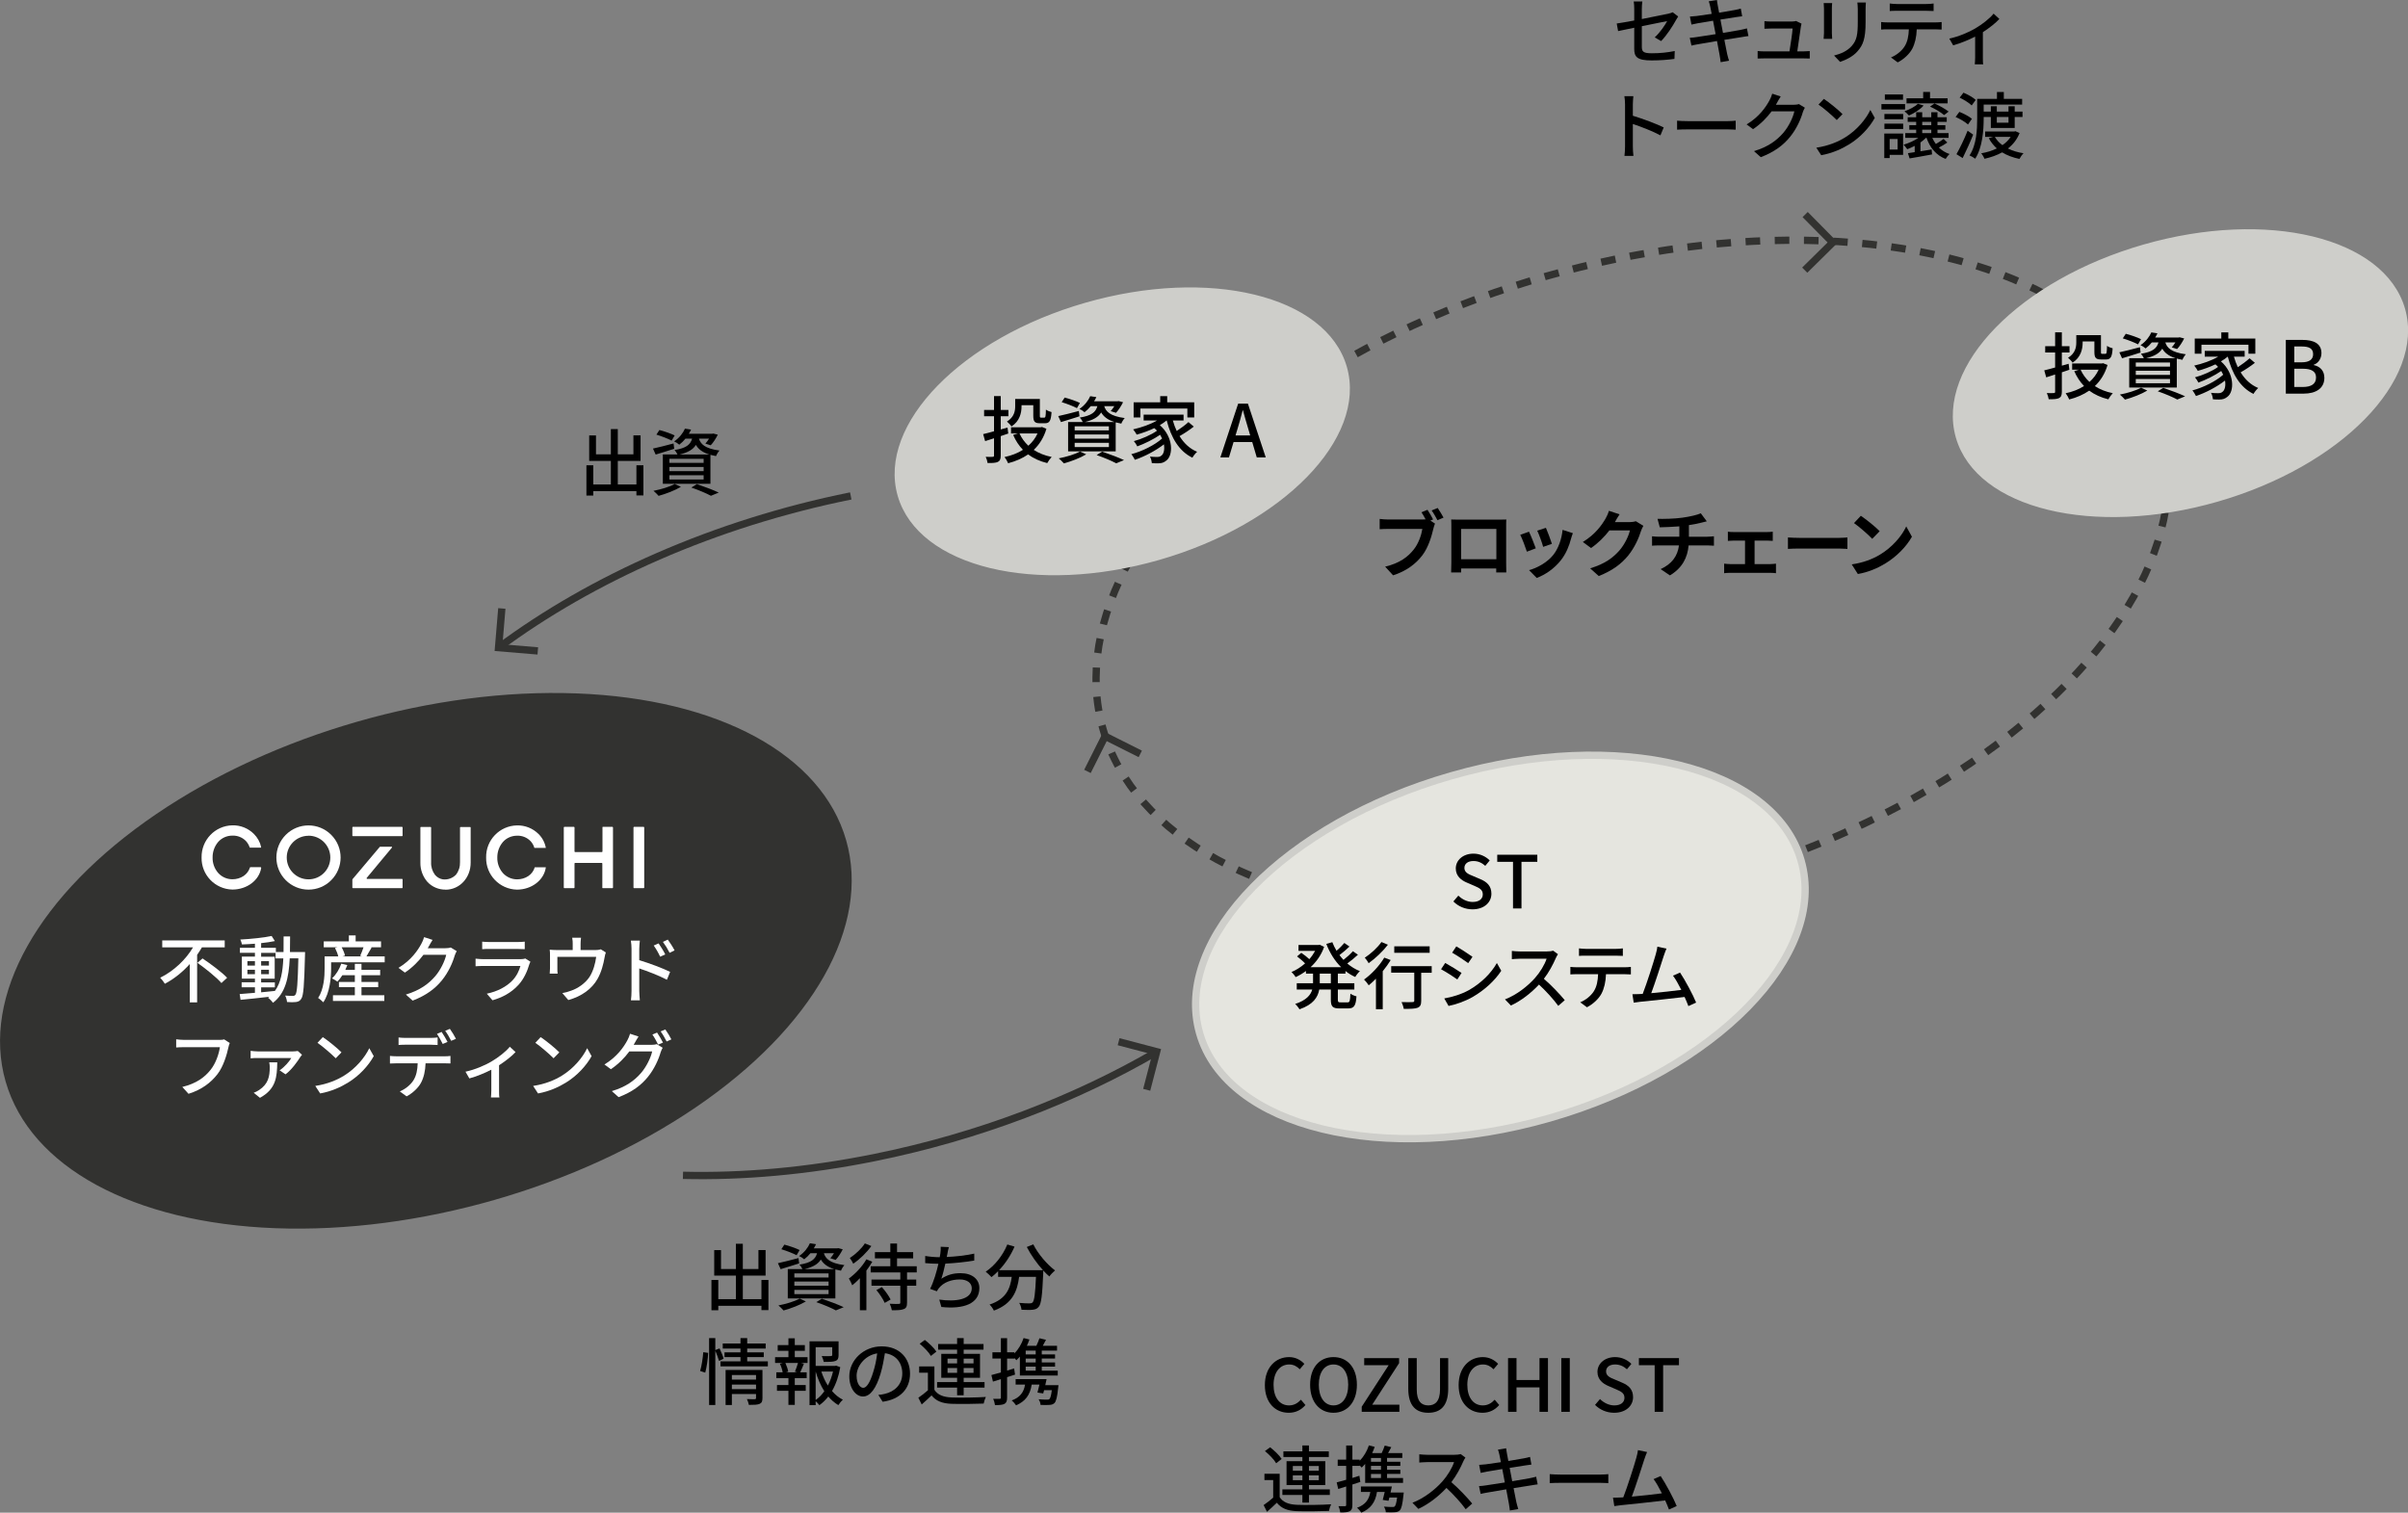 <?xml version="1.0" encoding="UTF-8"?>
<svg id="Layer_2" data-name="Layer 2" xmlns="http://www.w3.org/2000/svg" viewBox="0 0 329.94 207.29">
  <rect x="0" y="0" width="329.94" height="207.29" fill="#808080" stroke="none"/>
  <defs>
    <style>
      .cls-1 {
        fill: #fff;
      }

      .cls-2 {
        fill: #323230;
      }

      .cls-3 {
        fill: #cececa;
        stroke-width: .53px;
      }

      .cls-3, .cls-4 {
        stroke: #cececa;
      }

      .cls-3, .cls-4, .cls-5, .cls-6 {
        stroke-miterlimit: 10;
      }

      .cls-4 {
        fill: #e5e5df;
      }

      .cls-5 {
        stroke-dasharray: 0 0 2 2;
      }

      .cls-5, .cls-6 {
        fill: none;
        stroke: #323230;
      }
    </style>
  </defs>
  <g id="design">
    <ellipse class="cls-5" cx="223.65" cy="79.14" rx="75.43" ry="42.93" transform="translate(-13.16 64.79) rotate(-16.02)"/>
    <path class="cls-6" d="M116.57,67.96c-18.65,3.76-35.54,11.34-48.25,20.79"/>
    <path class="cls-6" d="M93.58,161.06c8.17,.2,17-.57,26.19-2.42,14.31-2.89,27.58-8.02,38.72-14.51"/>
    <g>
      <path d="M195.99,71.34l.63,.41c-.09,.19-.16,.48-.22,.69-.23,.98-.66,2.53-1.5,3.64-.9,1.2-2.23,2.19-4.02,2.76l-1.09-1.19c1.99-.47,3.11-1.33,3.92-2.35,.66-.83,1.04-1.96,1.18-2.82h-4.66c-.46,0-.93,.02-1.19,.04v-1.41c.29,.04,.86,.08,1.19,.08h4.63c.12,0,.29,0,.47-.02-.17-.33-.37-.68-.56-.97l.82-.34c.26,.38,.59,.96,.77,1.32l-.37,.16Zm1-1.73c.25,.36,.61,.97,.8,1.32l-.83,.36c-.22-.41-.53-.98-.8-1.34l.83-.34Z"/>
      <path d="M206.37,77.06c0,.39,.02,1.35,.02,1.39h-1.38v-.55s-4.81,0-4.81,0v.55s-1.37,0-1.37,0c.01-.05,.03-.92,.03-1.4v-4.89c0-.28,0-.69-.02-.97,.41,0,.79,.02,1.06,.02h5.5c.25,0,.63,0,.99-.02-.02,.3-.02,.67-.02,.97v4.9Zm-6.17-4.58v4.15h4.83v-4.15h-4.83Z"/>
      <path d="M210.43,75.14l-1.22,.46c-.17-.54-.67-1.87-.91-2.31l1.2-.43c.25,.51,.73,1.72,.93,2.28Zm5.08-2.08c-.12,.32-.18,.53-.24,.73-.26,1.01-.68,2.05-1.36,2.93-.93,1.2-2.18,2.04-3.35,2.48l-1.05-1.07c1.1-.29,2.49-1.05,3.32-2.09,.68-.85,1.16-2.18,1.27-3.43l1.41,.45Zm-2.87,1.46l-1.2,.42c-.12-.49-.56-1.7-.81-2.22l1.19-.39c.19,.43,.68,1.73,.82,2.19Z"/>
      <path d="M225.17,72.06c-.11,.19-.25,.47-.33,.72-.27,.89-.84,2.22-1.74,3.34-.95,1.16-2.16,2.07-4.04,2.82l-1.18-1.06c2.05-.61,3.16-1.48,4.03-2.47,.68-.78,1.26-1.98,1.42-2.73h-2.81c-.67,.87-1.54,1.75-2.52,2.42l-1.12-.83c1.75-1.07,2.62-2.36,3.12-3.22,.15-.25,.36-.71,.45-1.05l1.46,.48c-.24,.35-.49,.8-.61,1.02l-.03,.05h2.01c.31,0,.64-.05,.87-.12l1.02,.63Z"/>
      <path d="M233.93,73.55c.21,0,.69-.04,.91-.06v1.29c-.27-.02-.61-.04-.88-.04h-2.59c-.15,1.68-.87,3.1-2.56,4.11l-1.27-.86c1.52-.7,2.32-1.77,2.51-3.25h-2.75c-.31,0-.68,.02-.94,.04v-1.29c.27,.03,.61,.06,.92,.06h2.82v-1.42c-.96,.08-2.01,.11-2.68,.13l-.31-1.16c.76,.02,2.31,0,3.41-.16,1-.14,2.02-.37,2.52-.6l.82,1.1c-.34,.08-.6,.15-.77,.19-.49,.13-1.08,.24-1.68,.33v1.59h2.52Z"/>
      <path d="M242.58,77.3c.28,0,.56-.04,.76-.06v1.31c-.21-.04-.58-.05-.76-.05h-5.52c-.24,0-.55,0-.82,.05v-1.31c.26,.03,.57,.06,.82,.06h2.04v-3.22h-1.56c-.21,0-.57,.02-.79,.04v-1.26c.22,.04,.57,.05,.79,.05h4.58c.24,0,.54-.02,.78-.05v1.26c-.25-.02-.56-.04-.78-.04h-1.71v3.22h2.17Z"/>
      <path d="M244.98,73.65c.36,.03,1.09,.06,1.61,.06h5.37c.46,0,.91-.04,1.17-.06v1.57c-.24,0-.75-.05-1.17-.05h-5.37c-.57,0-1.24,.02-1.61,.05v-1.57Z"/>
      <path d="M257.55,76.03c1.7-1.01,3.01-2.54,3.64-3.89l.78,1.41c-.76,1.35-2.09,2.73-3.7,3.7-1.01,.61-2.3,1.17-3.71,1.41l-.84-1.32c1.56-.22,2.86-.73,3.83-1.31Zm0-3.24l-1.02,1.05c-.52-.56-1.77-1.65-2.5-2.16l.94-1c.7,.47,2,1.51,2.58,2.11Z"/>
    </g>
    <g>
      <path d="M105.29,175.4v4.13h-.96v-.59h-5.91v.61h-.94v-4.15h.94v2.63h2.41v-3.23h-2.97v-3.49h.93v2.59h2.04v-3.46h.95v3.46h2.14v-2.6h.98v3.5h-3.12v3.23h2.55v-2.63h.96Z"/>
      <path d="M109.5,173.13c-.87,.29-1.8,.56-2.54,.79l-.37-.82c.73-.15,1.79-.43,2.82-.7l.09,.73Zm.92,5.21c-.81,.49-2.06,.97-3.06,1.24-.16-.18-.49-.53-.7-.69,1.03-.2,2.22-.55,2.91-.94l.85,.39Zm-1.27-6.33c-.47-.25-1.39-.61-2.09-.82l.41-.63c.68,.17,1.61,.5,2.09,.74l-.41,.71Zm1.89-.27c-.24,.3-.52,.58-.85,.83-.17-.16-.48-.36-.7-.45,.74-.5,1.23-1.17,1.48-1.75l.84,.13c-.09,.19-.19,.38-.31,.57h3.21l.14-.03,.62,.16c-.26,.52-.63,1.1-.97,1.45l-.73-.23c.17-.18,.34-.43,.5-.68h-1.38c.22,.72,.78,1.36,2.81,1.63-.17,.18-.39,.53-.47,.76-.28-.05-.54-.11-.77-.17v3.97h-6.52v-4.02h2.01c-.09-.2-.27-.47-.41-.61,1.61-.26,2.18-.74,2.41-1.56h-.91Zm2.49,2.76h-4.69v.56h4.69v-.56Zm0,1.12h-4.69v.57h4.69v-.57Zm0,1.14h-4.69v.58h4.69v-.58Zm.77-2.85c-1-.31-1.52-.78-1.83-1.31-.38,.61-1.04,1.03-2.23,1.31h4.06Zm-1.69,4.06c1.07,.36,2.27,.82,2.99,1.16l-1.07,.44c-.59-.32-1.64-.77-2.68-1.13l.76-.47Z"/>
      <path d="M119.52,172.9c-.23,.4-.51,.82-.81,1.22v5.43h-.89v-4.39c-.34,.37-.71,.7-1.05,.97-.07-.2-.31-.7-.46-.93,.88-.63,1.83-1.63,2.4-2.63l.81,.33Zm-.13-2.15c-.62,.88-1.59,1.82-2.48,2.42-.1-.22-.32-.59-.47-.78,.77-.5,1.64-1.31,2.06-2l.89,.36Zm4.89,3.62v.97h1.26v.85h-1.26v2.32c0,.5-.1,.75-.45,.88-.34,.15-.87,.16-1.63,.16-.04-.26-.17-.64-.29-.89,.54,.03,1.09,.03,1.25,.02,.15,0,.2-.05,.2-.19v-2.3h-3.95v-.85h3.95v-.97h-4.06v-.85h2.69v-1.08h-2.11v-.85h2.11v-1.18h.92v1.18h2.21v.85h-2.21v1.08h2.7v.85h-1.33Zm-3.45,2.01c.46,.51,.97,1.22,1.2,1.7l-.81,.46c-.2-.48-.69-1.22-1.14-1.76l.75-.4Z"/>
      <path d="M133.5,172.74c-1.09,.19-2.68,.36-3.97,.42-.16,.73-.36,1.54-.55,2.07,.84-.54,1.62-.76,2.64-.76,1.59,0,2.57,.83,2.57,2.04,0,2.13-2.12,2.92-5.21,2.59l-.28-1.01c2.24,.33,4.45,0,4.45-1.56,0-.67-.57-1.2-1.64-1.2-1.17,0-2.22,.4-2.85,1.17-.11,.14-.2,.28-.29,.45l-.93-.33c.49-.96,.89-2.33,1.14-3.44-.65,0-1.27-.04-1.81-.09v-.98c.57,.1,1.34,.17,1.95,.17h.04c.04-.21,.07-.39,.09-.54,.04-.36,.06-.6,.04-.89l1.12,.05c-.09,.3-.15,.62-.2,.91l-.09,.44c1.16-.05,2.57-.2,3.77-.46v.95Z"/>
      <path d="M141.58,170.52c.64,1.3,1.9,2.77,2.98,3.57-.24,.2-.6,.57-.78,.83-.27-.23-.56-.51-.84-.82,0,.09,0,.3,0,.39-.13,3.03-.27,4.19-.61,4.58-.23,.29-.46,.36-.82,.41-.34,.04-.95,.03-1.55,0-.01-.28-.14-.67-.31-.94,.61,.06,1.18,.07,1.41,.07,.2,0,.32-.03,.43-.14,.23-.24,.36-1.18,.46-3.5h-2.31c-.25,1.94-.89,3.69-3.46,4.63-.1-.24-.38-.64-.59-.83,2.3-.76,2.83-2.22,3.04-3.8h-1.87v-.77c-.29,.3-.6,.57-.91,.81-.17-.2-.57-.57-.79-.74,1.24-.84,2.34-2.21,2.96-3.73l.99,.29c-.52,1.21-1.27,2.33-2.12,3.23h6.02c-.83-.91-1.65-2.07-2.22-3.18l.9-.36Z"/>
      <path d="M95.93,187.87c.21-.67,.37-1.78,.43-2.57l.67,.09c-.03,.79-.19,1.96-.4,2.71l-.7-.23Zm2.59-1.38c-.1-.35-.31-.94-.51-1.4v7.45h-.85v-9.17h.85v1.64l.58-.23c.21,.45,.47,1.04,.56,1.41l-.63,.3Zm6.69,.06v.69h-6.49v-.69h2.74v-.58h-2.19v-.65h2.19v-.52h-2.43v-.69h2.43v-.74h.92v.74h2.53v.69h-2.53v.52h2.27v.65h-2.27v.58h2.83Zm-.74,5.04c0,.42-.09,.66-.39,.79-.31,.13-.78,.14-1.47,.14-.04-.23-.16-.58-.27-.8,.46,.03,.94,.02,1.07,.02,.14-.01,.18-.05,.18-.17v-.54h-3.31v1.51h-.86v-4.81h5.05v3.86Zm-4.19-3.16v.62h3.31v-.62h-3.31Zm3.31,1.93v-.62h-3.31v.62h3.31Z"/>
      <path d="M108.9,185.98h1.75v.79h-.93l.43,.11c-.17,.42-.35,.86-.51,1.18h.89v.8h-1.63v.94h1.5v.79h-1.5v1.93h-.87v-1.93h-1.57v-.79h1.57v-.94h-1.66v-.8h.87c-.05-.34-.2-.81-.38-1.18l.41-.11h-1.07v-.79h1.83v-.87h-1.47v-.78h1.47v-.94h.87v.94h1.38v.78h-1.38v.87Zm.02,1.99c.14-.34,.32-.84,.42-1.2h-1.73c.18,.39,.35,.88,.39,1.2l-.33,.09h1.59l-.34-.09Zm6.21-.61c-.2,1.19-.58,2.31-1.13,3.26,.43,.5,.93,.91,1.49,1.19-.2,.17-.48,.51-.62,.74-.51-.3-.97-.7-1.38-1.18-.35,.46-.76,.86-1.22,1.19-.12-.17-.32-.39-.51-.54v.53h-.84v-8.74h3.98v1.89c0,.43-.09,.67-.44,.8-.33,.13-.84,.13-1.59,.13-.04-.24-.16-.58-.28-.8,.57,.02,1.1,.02,1.25,0s.19-.04,.19-.15v-1.06h-2.27v2.56h2.65l.15-.04,.57,.21Zm-3.37,4.49c.46-.32,.85-.73,1.19-1.2-.51-.79-.9-1.71-1.19-2.7v3.9Zm.78-3.9c.22,.68,.52,1.33,.89,1.92,.32-.6,.55-1.25,.71-1.92h-1.6Z"/>
      <path d="M120.35,191.15c.35-.03,.64-.08,.88-.14,1.27-.29,2.4-1.21,2.4-2.81,0-1.44-.86-2.57-2.38-2.76-.14,.89-.32,1.85-.59,2.78-.6,2.02-1.42,3.15-2.41,3.15s-1.88-1.11-1.88-2.76c0-2.2,1.95-4.11,4.43-4.11s3.89,1.66,3.89,3.74-1.33,3.51-3.75,3.85l-.59-.94Zm-.7-3.14c.25-.78,.44-1.68,.54-2.55-1.78,.29-2.82,1.84-2.82,3.06,0,1.14,.51,1.66,.91,1.66,.43,0,.91-.64,1.37-2.17Z"/>
      <path d="M128.03,190.45c.43,.69,1.22,1,2.33,1.05,1.13,.05,3.45,.02,4.72-.07-.11,.21-.25,.64-.3,.91-1.15,.05-3.27,.07-4.43,.03-1.24-.05-2.1-.38-2.71-1.15-.42,.41-.86,.81-1.35,1.24l-.46-.92c.4-.27,.89-.65,1.31-1.02v-2.41h-1.2v-.86h2.09v3.2Zm-.48-4.64c-.28-.5-.95-1.19-1.54-1.67l.71-.52c.58,.45,1.28,1.11,1.58,1.6l-.75,.59Zm3.59,4.34h-2.74v-.76h2.74v-.59h-2.17v-3.28h2.17v-.57h-2.6v-.77h2.6v-.81h.9v.81h2.72v.77h-2.72v.57h2.24v3.28h-2.24v.59h2.86v.76h-2.86v1.05h-.9v-1.05Zm-1.31-3.32h1.31v-.65h-1.31v.65Zm1.31,1.3v-.66h-1.31v.66h1.31Zm.9-1.95v.65h1.35v-.65h-1.35Zm1.35,1.29h-1.35v.66h1.35v-.66Z"/>
      <path d="M139.08,188.37c-.36,.12-.73,.24-1.09,.35v2.8c0,.46-.09,.71-.36,.86-.27,.14-.66,.17-1.3,.17-.02-.22-.13-.62-.25-.86,.4,.01,.77,.01,.88,0,.13,0,.18-.03,.18-.17v-2.53l-1.09,.34-.21-.9c.36-.09,.81-.22,1.3-.36v-1.9h-1.16v-.86h1.16v-1.93h.85v1.93h1v.16c.55-.56,1-1.31,1.26-2.11l.8,.2c-.1,.29-.22,.58-.35,.86h1.3c.16-.34,.33-.73,.42-1.03l.9,.21c-.14,.28-.29,.56-.44,.82h1.95v.66h-2.09v.52h1.82v.57h-1.82v.53h1.82v.57h-1.82v.56h2.19v.67h-5.19v-2.6c-.15,.18-.32,.35-.48,.5-.06-.08-.16-.19-.27-.3v.07h-1v1.65c.32-.1,.64-.2,.96-.3l.13,.85Zm5.95,1.45s-.02,.22-.04,.34c-.13,1.28-.27,1.86-.51,2.11-.19,.17-.39,.24-.69,.25-.25,.02-.72,.03-1.22,0,0-.24-.12-.56-.26-.77,.47,.04,.95,.05,1.14,.05,.16,0,.26,0,.34-.08,.13-.13,.23-.47,.33-1.22h-1.06c-.04,.16-.08,.32-.12,.45l-.79-.12c.08-.31,.18-.7,.27-1.09h-1.06c-.22,1.45-.89,2.3-2.14,2.84-.1-.17-.41-.53-.6-.67,1.09-.4,1.65-1.06,1.83-2.17h-1.29v-.75h4.24c-.06,.27-.12,.55-.18,.83h1.81Zm-3.12-4.74h-1.37v.52h1.37v-.52Zm0,1.09h-1.37v.53h1.37v-.53Zm0,1.1h-1.37v.56h1.37v-.56Z"/>
    </g>
    <g>
      <path d="M226.73,5.12c.71-.65,1.41-1.67,1.7-2.23-.23,.05-1.85,.37-3.47,.7v2.83c0,.66,.22,.88,1.37,.88s2.14-.11,3.14-.31l-.04,1.08c-.87,.12-1.95,.21-3.13,.21-2.04,0-2.38-.52-2.38-1.59V3.8c-.95,.2-1.8,.37-2.21,.46l-.19-1.04c.46-.06,1.37-.22,2.4-.41V1.22c0-.32-.02-.72-.07-1.02h1.18c-.04,.3-.07,.71-.07,1.02v1.39c1.59-.31,3.19-.63,3.62-.73,.25-.06,.46-.12,.61-.2l.75,.58c-.08,.12-.2,.31-.28,.46-.45,.83-1.29,2.14-2.06,2.91l-.87-.51Z"/>
      <path d="M239.57,4.94c-.23,.02-.59,.09-.97,.15-.52,.08-1.4,.22-2.33,.37,.18,.9,.32,1.65,.38,1.92,.07,.29,.16,.64,.26,.94l-1.15,.2c-.05-.35-.08-.67-.14-.97-.04-.25-.19-1-.36-1.93-1.09,.18-2.1,.35-2.57,.44-.41,.07-.71,.13-.93,.19l-.23-1.07c.25,0,.67-.06,.95-.1,.49-.07,1.51-.23,2.59-.4l-.35-1.84c-.92,.15-1.75,.29-2.1,.35-.34,.06-.6,.12-.86,.18l-.21-1.1c.28-.02,.56-.04,.87-.07,.37-.04,1.2-.16,2.11-.3-.1-.5-.17-.86-.2-1-.06-.27-.12-.5-.2-.72l1.12-.18c.03,.19,.06,.5,.11,.72,.02,.12,.09,.5,.19,1.02,.91-.15,1.76-.29,2.15-.37,.31-.06,.62-.13,.82-.19l.19,1.05c-.18,.02-.52,.07-.8,.11-.44,.07-1.28,.2-2.18,.34l.35,1.83c.97-.16,1.86-.31,2.34-.4,.38-.08,.71-.15,.94-.22l.21,1.05Z"/>
      <path d="M247.1,7.04c.23,0,.64-.02,.87-.04v1.02c-.19,0-.61-.02-.85-.02h-5.39c-.33,0-.56,0-.9,.02v-1.03c.26,.03,.58,.05,.9,.05h3.46c.14-.85,.4-2.57,.43-3.13h-2.97c-.3,0-.62,.02-.89,.03v-1.04c.25,.03,.63,.05,.88,.05h2.84c.18,0,.5-.03,.6-.08l.76,.37c-.03,.11-.06,.26-.08,.36-.08,.64-.36,2.51-.5,3.44h.84Z"/>
      <path d="M251.04,.42c-.02,.21-.04,.46-.04,.74v3.35c0,.26,.02,.61,.04,.81h-1.17c0-.17,.05-.52,.05-.81V1.16c0-.18-.02-.53-.04-.74h1.16Zm4.62-.08c-.02,.26-.04,.56-.04,.92v1.78c0,2.29-.36,3.14-1.1,3.98-.65,.76-1.66,1.21-2.39,1.46l-.83-.87c.95-.24,1.81-.62,2.42-1.31,.7-.79,.83-1.57,.83-3.32V1.26c0-.36-.03-.66-.06-.92h1.17Z"/>
      <path d="M265.2,3.07c.21,0,.59-.02,.84-.05v1.03c-.23-.02-.58-.03-.84-.03h-2.57c-.04,1.06-.24,1.94-.62,2.67-.36,.67-1.12,1.42-1.99,1.86l-.92-.68c.74-.3,1.45-.87,1.85-1.49,.43-.67,.56-1.46,.6-2.36h-2.89c-.3,0-.63,0-.91,.03v-1.03c.28,.03,.6,.05,.91,.05h6.54Zm-5.29-1.59c-.33,0-.7,0-.98,.03V.48c.3,.04,.65,.07,.98,.07h4.03c.31,0,.68-.02,1-.07V1.51c-.32-.02-.69-.03-1-.03h-4.03Z"/>
      <path d="M273.95,2.6c-.47,.52-1.36,1.23-2.26,1.81v3.45c0,.32,0,.79,.05,.96h-1.16c.02-.17,.05-.64,.05-.96v-2.84c-.86,.44-2.03,.93-3.01,1.19l-.53-.92c1.28-.27,2.68-.88,3.5-1.36,1-.58,2.07-1.42,2.57-2.06l.79,.73Z"/>
      <path d="M227.51,18.55c-1.06-.57-2.68-1.2-3.78-1.56v3.09c0,.31,.03,.92,.08,1.28h-1.23c.05-.35,.08-.89,.08-1.28v-5.78c0-.32-.03-.78-.09-1.12h1.23c-.03,.33-.07,.77-.07,1.12v1.56c1.32,.4,3.23,1.11,4.23,1.6l-.45,1.09Z"/>
      <path d="M229.79,16.54c.32,.03,.94,.06,1.48,.06h5.43c.49,0,.88-.04,1.12-.06v1.23c-.22,0-.67-.04-1.11-.04h-5.44c-.56,0-1.15,.02-1.48,.04v-1.23Z"/>
      <path d="M247.3,14.76c-.1,.16-.21,.41-.28,.61-.27,.96-.86,2.3-1.76,3.4-.92,1.13-2.13,2.05-4,2.77l-.93-.83c1.93-.58,3.12-1.47,4.01-2.5,.74-.85,1.34-2.11,1.52-2.95h-3.12c-.64,.86-1.49,1.74-2.54,2.44l-.88-.65c1.74-1.04,2.67-2.43,3.14-3.31,.12-.2,.29-.61,.37-.9l1.16,.38c-.2,.3-.41,.69-.52,.89-.04,.08-.09,.17-.14,.25h2.4c.28,0,.56-.03,.75-.1l.82,.5Z"/>
      <path d="M252.8,18.84c1.61-.99,2.86-2.49,3.47-3.77l.61,1.09c-.72,1.29-1.95,2.66-3.51,3.62-1.01,.62-2.28,1.21-3.83,1.49l-.67-1.03c1.67-.25,2.97-.81,3.93-1.4Zm-.34-3.2l-.79,.81c-.52-.53-1.76-1.61-2.5-2.12l.73-.78c.71,.47,2,1.51,2.56,2.09Z"/>
      <path d="M261.03,15h-3.24v-.74h3.24v.74Zm-.27,6.22h-1.84v.44h-.74v-3.36h2.58v2.92Zm-2.56-5.6h2.57v.72h-2.57v-.72Zm0,1.33h2.57v.73h-2.57v-.73Zm2.55-3.28h-2.49v-.73h2.49v.73Zm-1.83,5.38v1.44h1.09v-1.44h-1.09Zm7.9,.48c-.34,.25-.77,.49-1.16,.69,.41,.39,.9,.7,1.47,.89-.18,.14-.42,.46-.54,.67-1.28-.49-2.15-1.52-2.62-2.89h-.08c-.22,.22-.47,.44-.75,.63v1.21c.49-.08,1.01-.16,1.53-.25l.06,.68c-1.08,.2-2.21,.41-3.08,.55l-.23-.72c.27-.04,.59-.09,.93-.14v-.86c-.34,.18-.68,.33-1.02,.46-.11-.16-.35-.47-.5-.62,.71-.22,1.46-.54,2.02-.94h-1.79v-.65h1.49v-.47h-.94v-.61h.94v-.46h-1.16v-.63h1.16v-.69h.83v.69h1.24v-.69h.85v.69h1.27v.63h-1.27v.46h1.08v.61h-1.08v.47h1.52v.65h-2.23c.13,.3,.3,.58,.49,.84,.37-.21,.79-.49,1.06-.69l.51,.49Zm-3.25-5.07c-.47,.55-1.29,1.06-2.01,1.37-.13-.15-.43-.45-.61-.58,.7-.25,1.43-.62,1.83-1.03l.79,.24Zm3.29-.29h-5.63v-.7h2.28v-.87h.94v.87h2.41v.7Zm-3.48,2.99h1.24v-.46h-1.24v.46Zm0,1.08h1.24v-.47h-1.24v.47Zm1.68-4.06c.67,.29,1.49,.76,1.94,1.11l-.62,.48c-.43-.37-1.26-.87-1.93-1.16l.61-.43Z"/>
      <path d="M269.65,17.06c-.35-.33-1.09-.77-1.7-1.03l.52-.7c.59,.23,1.35,.63,1.72,.95l-.54,.78Zm.71,1.39c-.42,1.06-.96,2.25-1.44,3.21l-.85-.53c.45-.78,1.07-2.07,1.53-3.22l.76,.54Zm-.2-4c-.34-.34-1.07-.79-1.65-1.07l.52-.68c.58,.24,1.32,.65,1.68,.99l-.55,.76Zm1.64,1.79c0,1.6-.16,3.96-1.16,5.51-.17-.14-.56-.36-.78-.45,.97-1.47,1.05-3.56,1.05-5.07v-2.68h2.71v-.94h.94v.94h2.51v.78h-5.27v.96h.98v-.73h.82v.73h1.6v-.73h.85v.73h1.07v.74h-1.07v1.51h-3.27v-1.51h-.98v.21Zm4.92,1.99c-.35,.89-.9,1.58-1.6,2.12,.62,.31,1.34,.53,2.14,.65-.19,.18-.44,.54-.56,.78-.91-.19-1.7-.49-2.37-.9-.73,.4-1.55,.69-2.42,.88-.08-.22-.29-.57-.45-.75,.76-.13,1.49-.35,2.14-.67-.44-.4-.81-.86-1.1-1.4l.6-.18h-1.1v-.74h3.99l.16-.04,.57,.25Zm-3.39,.53c.25,.43,.6,.81,1.04,1.13,.45-.31,.84-.69,1.13-1.13h-2.17Zm.27-2.73v.78h1.6v-.78h-1.6Z"/>
    </g>
    <g>
      <path d="M88.16,63.76v4.13h-.96v-.59h-5.91v.61h-.94v-4.15h.94v2.63h2.41v-3.23h-2.97v-3.49h.93v2.59h2.04v-3.46h.95v3.46h2.14v-2.6h.98v3.5h-3.12v3.23h2.55v-2.63h.96Z"/>
      <path d="M92.38,61.5c-.87,.29-1.8,.56-2.54,.79l-.37-.82c.73-.15,1.79-.43,2.82-.7l.09,.73Zm.92,5.21c-.81,.49-2.06,.97-3.06,1.24-.16-.18-.49-.53-.7-.69,1.03-.2,2.22-.55,2.91-.94l.85,.39Zm-1.27-6.33c-.47-.25-1.39-.61-2.09-.82l.41-.63c.68,.17,1.61,.5,2.09,.74l-.41,.71Zm1.89-.27c-.24,.3-.52,.58-.85,.83-.17-.16-.48-.36-.7-.45,.74-.5,1.23-1.17,1.48-1.75l.84,.13c-.09,.19-.19,.38-.31,.57h3.21l.14-.03,.62,.16c-.26,.52-.63,1.1-.97,1.45l-.73-.23c.17-.18,.34-.43,.5-.68h-1.38c.22,.72,.78,1.36,2.81,1.63-.17,.18-.39,.53-.47,.76-.28-.05-.54-.11-.77-.17v3.97h-6.52v-4.02h2.01c-.09-.2-.27-.47-.41-.61,1.61-.26,2.18-.74,2.41-1.56h-.91Zm2.49,2.76h-4.69v.56h4.69v-.56Zm0,1.12h-4.69v.57h4.69v-.57Zm0,1.14h-4.69v.58h4.69v-.58Zm.77-2.85c-1-.31-1.52-.78-1.83-1.31-.38,.61-1.04,1.03-2.23,1.31h4.06Zm-1.69,4.06c1.07,.36,2.27,.82,2.99,1.16l-1.07,.44c-.59-.32-1.64-.77-2.68-1.13l.76-.47Z"/>
    </g>
    <g>
      <path d="M173.31,189.81c0-2.4,1.46-3.84,3.32-3.84,.92,0,1.64,.44,2.09,.93l-.63,.74c-.38-.39-.84-.66-1.44-.66-1.27,0-2.15,1.06-2.15,2.79s.82,2.82,2.12,2.82c.67,0,1.19-.3,1.63-.78l.62,.73c-.59,.68-1.34,1.06-2.29,1.06-1.85,0-3.27-1.38-3.27-3.79Z"/>
      <path d="M179.51,189.76c0-2.37,1.31-3.79,3.2-3.79s3.21,1.42,3.21,3.79-1.32,3.84-3.21,3.84-3.2-1.47-3.2-3.84Zm5.22,0c0-1.73-.8-2.78-2.02-2.78s-2.01,1.05-2.01,2.78,.79,2.83,2.01,2.83,2.02-1.1,2.02-2.83Z"/>
      <path d="M186.58,192.77l3.69-5.69h-3.35v-.97h4.78v.69l-3.68,5.69h3.72v.98h-5.16v-.7Z"/>
      <path d="M192.96,190.31v-4.2h1.16v4.28c0,1.66,.66,2.2,1.58,2.2s1.61-.54,1.61-2.2v-4.28h1.12v4.2c0,2.4-1.1,3.29-2.73,3.29s-2.74-.89-2.74-3.29Z"/>
      <path d="M199.86,189.81c0-2.4,1.46-3.84,3.32-3.84,.92,0,1.64,.44,2.09,.93l-.63,.74c-.38-.39-.84-.66-1.44-.66-1.27,0-2.15,1.06-2.15,2.79s.82,2.82,2.12,2.82c.67,0,1.19-.3,1.63-.78l.62,.73c-.59,.68-1.34,1.06-2.29,1.06-1.85,0-3.27-1.38-3.27-3.79Z"/>
      <path d="M206.63,186.11h1.16v3h3.15v-3h1.16v7.36h-1.16v-3.35h-3.15v3.35h-1.16v-7.36Z"/>
      <path d="M213.93,186.11h1.16v7.36h-1.16v-7.36Z"/>
      <path d="M218.55,192.52l.68-.8c.53,.53,1.25,.87,1.96,.87,.89,0,1.39-.42,1.39-1.04,0-.67-.5-.88-1.18-1.18l-1.02-.44c-.71-.3-1.5-.86-1.5-1.93,0-1.16,1.02-2.03,2.42-2.03,.86,0,1.67,.36,2.23,.93l-.61,.74c-.46-.41-.97-.66-1.62-.66-.75,0-1.24,.36-1.24,.95,0,.63,.59,.87,1.19,1.11l1.01,.43c.87,.37,1.5,.91,1.5,1.99,0,1.18-.98,2.14-2.59,2.14-1.01,0-1.95-.4-2.62-1.08Z"/>
      <path d="M226.72,187.08h-2.16v-.97h5.49v.97h-2.17v6.39h-1.16v-6.39Z"/>
      <path d="M175.34,205.16c.43,.69,1.22,1,2.33,1.05,1.13,.05,3.45,.02,4.72-.07-.11,.21-.25,.64-.3,.91-1.15,.05-3.27,.07-4.43,.03-1.24-.05-2.1-.38-2.71-1.15-.42,.41-.86,.81-1.35,1.24l-.46-.92c.4-.27,.89-.65,1.31-1.02v-2.41h-1.2v-.86h2.09v3.2Zm-.48-4.64c-.28-.5-.95-1.19-1.54-1.67l.71-.52c.58,.45,1.28,1.11,1.58,1.6l-.75,.59Zm3.59,4.34h-2.74v-.76h2.74v-.59h-2.17v-3.28h2.17v-.57h-2.6v-.77h2.6v-.81h.9v.81h2.72v.77h-2.72v.57h2.24v3.28h-2.24v.59h2.86v.76h-2.86v1.05h-.9v-1.05Zm-1.31-3.32h1.31v-.65h-1.31v.65Zm1.31,1.3v-.66h-1.31v.66h1.31Zm.9-1.95v.65h1.35v-.65h-1.35Zm1.35,1.29h-1.35v.66h1.35v-.66Z"/>
      <path d="M186.39,203.08c-.36,.12-.73,.24-1.09,.35v2.8c0,.46-.09,.71-.36,.86-.27,.14-.66,.17-1.3,.17-.02-.22-.13-.62-.25-.86,.4,.01,.77,.01,.88,0,.13,0,.18-.03,.18-.17v-2.53l-1.09,.34-.21-.9c.36-.09,.81-.22,1.3-.36v-1.9h-1.16v-.86h1.16v-1.93h.85v1.93h1v.16c.55-.56,1-1.31,1.26-2.11l.8,.2c-.1,.29-.22,.58-.35,.86h1.3c.16-.34,.33-.73,.42-1.03l.9,.21c-.14,.28-.29,.56-.44,.82h1.95v.66h-2.09v.52h1.82v.57h-1.82v.53h1.82v.57h-1.82v.56h2.19v.67h-5.19v-2.6c-.15,.18-.32,.35-.48,.5-.06-.08-.16-.19-.27-.3v.07h-1v1.65c.32-.1,.64-.2,.96-.3l.13,.85Zm5.95,1.45s-.02,.22-.04,.34c-.13,1.28-.27,1.86-.51,2.11-.19,.17-.39,.24-.69,.25-.25,.02-.72,.03-1.22,0,0-.24-.12-.56-.26-.77,.47,.04,.95,.05,1.14,.05,.16,0,.26,0,.34-.08,.13-.13,.23-.47,.33-1.22h-1.06c-.04,.16-.08,.32-.12,.45l-.79-.12c.08-.31,.18-.7,.27-1.09h-1.06c-.22,1.45-.89,2.3-2.14,2.84-.1-.17-.41-.53-.6-.67,1.09-.4,1.65-1.06,1.83-2.17h-1.29v-.75h4.24c-.06,.27-.12,.55-.18,.83h1.81Zm-3.12-4.74h-1.37v.52h1.37v-.52Zm0,1.09h-1.37v.53h1.37v-.53Zm0,1.1h-1.37v.56h1.37v-.56Z"/>
      <path d="M200.79,199.74c-.07,.1-.22,.35-.29,.52-.35,.82-.94,1.95-1.64,2.85,1.03,.88,2.24,2.17,2.86,2.93l-.89,.78c-.65-.9-1.65-2-2.64-2.92-1.07,1.14-2.41,2.21-3.85,2.87l-.81-.84c1.62-.62,3.12-1.82,4.11-2.93,.68-.76,1.35-1.86,1.59-2.64h-3.67c-.39,0-.93,.05-1.09,.06v-1.13c.2,.03,.78,.07,1.09,.07h3.71c.37,0,.7-.04,.87-.1l.65,.48Z"/>
      <path d="M210.69,203.41c-.23,.02-.59,.09-.97,.15-.52,.08-1.4,.22-2.33,.37,.18,.9,.32,1.65,.38,1.92,.07,.29,.16,.64,.26,.94l-1.15,.2c-.05-.35-.08-.67-.14-.97-.04-.25-.19-1-.36-1.93-1.09,.18-2.1,.35-2.57,.44-.41,.07-.71,.13-.93,.19l-.23-1.07c.25,0,.67-.06,.95-.1,.49-.07,1.51-.23,2.59-.4l-.35-1.84c-.92,.15-1.75,.29-2.1,.35-.34,.06-.6,.12-.86,.18l-.21-1.1c.28-.02,.56-.04,.87-.07,.37-.04,1.2-.16,2.11-.3-.1-.5-.17-.86-.2-1-.06-.27-.12-.5-.2-.72l1.12-.18c.03,.19,.06,.5,.11,.72,.02,.12,.09,.5,.19,1.02,.91-.15,1.76-.29,2.15-.37,.31-.06,.62-.13,.82-.19l.19,1.05c-.18,.02-.52,.07-.8,.11-.44,.07-1.28,.2-2.18,.34l.35,1.83c.97-.16,1.86-.31,2.34-.4,.38-.08,.71-.15,.94-.22l.21,1.05Z"/>
      <path d="M212.34,202.01c.32,.03,.94,.06,1.48,.06h5.43c.49,0,.88-.04,1.12-.06v1.23c-.22,0-.67-.04-1.11-.04h-5.44c-.56,0-1.15,.02-1.48,.04v-1.23Z"/>
      <path d="M228.68,206.86c-.13-.35-.31-.79-.52-1.25-1.59,.19-4.79,.54-6.09,.66-.25,.03-.58,.08-.88,.12l-.18-1.16c.31,0,.7,0,1-.02,.12,0,.26,0,.41-.02,.56-1.43,1.51-4.41,1.79-5.43,.14-.48,.18-.75,.22-1.04l1.25,.26c-.11,.27-.24,.57-.38,1.01-.3,.95-1.21,3.78-1.71,5.1,1.36-.12,3.05-.31,4.12-.45-.38-.76-.79-1.49-1.14-1.95l.97-.42c.7,1.05,1.77,3.04,2.2,4.11l-1.06,.48Z"/>
    </g>
    <ellipse class="cls-4" cx="205.58" cy="129.77" rx="42.87" ry="24.4" transform="translate(-27.83 61.77) rotate(-16.02)"/>
    <ellipse class="cls-3" cx="298.76" cy="51.14" rx="31.75" ry="18.07" transform="translate(-2.51 84.43) rotate(-16.02)"/>
    <g>
      <path d="M283.54,50.67c-.34,.12-.69,.24-1.03,.35v2.66c0,.48-.1,.73-.4,.88-.28,.13-.71,.16-1.4,.15-.03-.23-.14-.61-.26-.85,.42,.02,.83,.02,.96,0,.13,0,.18-.04,.18-.19v-2.35c-.43,.14-.85,.28-1.22,.39l-.27-.96c.4-.09,.92-.23,1.49-.39v-2.06h-1.36v-.86h1.36v-1.9h.92v1.9h1.05v.86h-1.05v1.81l.93-.26,.1,.81Zm5.23-.65c-.36,1.21-.96,2.15-1.74,2.89,.69,.45,1.51,.78,2.46,.97-.2,.21-.48,.59-.61,.84-1.02-.25-1.89-.65-2.62-1.19-.8,.55-1.73,.95-2.74,1.21-.1-.25-.32-.64-.49-.85,.92-.19,1.78-.52,2.52-.99-.55-.57-1-1.25-1.34-2.04l.65-.2h-.94v-.85h4.07l.17-.04,.61,.25Zm-3.41-3.07c0,.91-.26,2.03-1.38,2.75-.11-.19-.45-.54-.62-.67,.98-.61,1.13-1.42,1.13-2.1v-1h3.38v2.29c0,.24,.02,.27,.17,.27h.43c.17,0,.21-.14,.23-1.1,.18,.15,.53,.28,.77,.34-.07,1.21-.29,1.53-.9,1.53h-.68c-.72,0-.92-.22-.92-1.03v-1.44h-1.61v.16Zm-.28,3.71c.29,.64,.7,1.2,1.21,1.68,.53-.46,.96-1.02,1.26-1.68h-2.47Z"/>
      <path d="M293.3,48.31c-.87,.29-1.8,.56-2.54,.79l-.37-.82c.73-.15,1.79-.43,2.82-.7l.09,.73Zm.92,5.21c-.81,.49-2.06,.97-3.06,1.24-.16-.18-.49-.53-.7-.69,1.03-.2,2.22-.55,2.91-.94l.85,.39Zm-1.27-6.33c-.47-.25-1.39-.61-2.09-.82l.41-.63c.68,.17,1.61,.5,2.09,.74l-.41,.71Zm1.89-.27c-.24,.3-.52,.58-.85,.83-.17-.16-.48-.36-.7-.45,.74-.5,1.23-1.17,1.48-1.75l.84,.13c-.09,.19-.19,.38-.31,.57h3.21l.14-.03,.62,.16c-.26,.52-.63,1.1-.97,1.45l-.73-.23c.17-.18,.34-.43,.5-.68h-1.38c.22,.72,.78,1.36,2.81,1.63-.17,.18-.39,.53-.47,.76-.28-.05-.54-.11-.77-.17v3.97h-6.52v-4.02h2.01c-.09-.2-.27-.47-.41-.61,1.61-.26,2.18-.74,2.41-1.56h-.91Zm2.49,2.76h-4.69v.56h4.69v-.56Zm0,1.12h-4.69v.57h4.69v-.57Zm0,1.14h-4.69v.58h4.69v-.58Zm.77-2.85c-1-.31-1.52-.78-1.83-1.31-.38,.61-1.04,1.03-2.23,1.31h4.06Zm-1.69,4.06c1.07,.36,2.27,.82,2.99,1.16l-1.07,.44c-.59-.32-1.64-.77-2.68-1.13l.76-.47Z"/>
      <path d="M308.96,49.72c-.58,.46-1.32,.95-1.95,1.3,.59,.97,1.39,1.73,2.41,2.15-.22,.19-.51,.55-.65,.81-1.84-.89-2.92-2.76-3.52-5.1h-.02c-.27,.23-.59,.45-.92,.64,1.89,1.65,1.85,4.16,.88,4.86-.35,.28-.64,.37-1.12,.37-.25,0-.55,0-.86-.03-.02-.25-.1-.62-.26-.89,.36,.04,.69,.05,.93,.05,.26,0,.47-.02,.66-.2,.3-.22,.45-.82,.33-1.53-1.09,.85-2.66,1.68-3.98,2.12-.12-.22-.31-.57-.49-.77,1.47-.38,3.23-1.26,4.22-2.15-.08-.17-.17-.34-.27-.51-.85,.59-2.13,1.23-3.13,1.59-.1-.22-.3-.53-.47-.72,1.03-.27,2.41-.87,3.17-1.43-.11-.12-.23-.24-.37-.35-.77,.37-1.62,.67-2.41,.89-.09-.17-.34-.56-.49-.72,1.14-.26,2.37-.68,3.28-1.22h-1.84v-.8h5.47v.8h-1.47c.14,.5,.32,.99,.53,1.44,.57-.37,1.2-.84,1.61-1.22l.73,.62Zm-7.32-1.25h-.92v-2.08h3.64v-.84h.96v.84h3.7v2.08h-.94v-1.23h-6.44v1.23Z"/>
      <path d="M313.2,46.58h2.28c1.51,0,2.6,.48,2.6,1.81,0,.7-.39,1.37-1.05,1.59v.05c.84,.18,1.45,.75,1.45,1.75,0,1.46-1.19,2.16-2.82,2.16h-2.46v-7.36Zm2.15,3.07c1.12,0,1.59-.42,1.59-1.11,0-.77-.52-1.06-1.56-1.06h-1.02v2.17h.99Zm.18,3.38c1.15,0,1.81-.41,1.81-1.31,0-.83-.64-1.19-1.81-1.19h-1.17v2.5h1.17Z"/>
    </g>
    <ellipse class="cls-3" cx="153.77" cy="59.11" rx="31.75" ry="18.07" transform="translate(-10.34 44.73) rotate(-16.02)"/>
    <g>
      <path d="M138.15,59.41c-.34,.12-.69,.24-1.03,.35v2.66c0,.48-.1,.73-.4,.88-.28,.13-.71,.16-1.4,.15-.03-.23-.14-.61-.26-.85,.42,.02,.83,.02,.96,0,.13,0,.18-.04,.18-.19v-2.35c-.43,.14-.85,.28-1.22,.39l-.27-.96c.4-.09,.92-.23,1.49-.39v-2.06h-1.36v-.86h1.36v-1.9h.92v1.9h1.05v.86h-1.05v1.81l.93-.26,.1,.81Zm5.23-.65c-.36,1.21-.96,2.15-1.74,2.89,.69,.45,1.51,.78,2.46,.97-.2,.21-.48,.59-.61,.84-1.02-.25-1.89-.65-2.62-1.19-.8,.55-1.73,.95-2.74,1.21-.1-.25-.32-.64-.49-.85,.92-.19,1.78-.52,2.52-.99-.55-.57-1-1.25-1.34-2.04l.65-.2h-.94v-.85h4.07l.17-.04,.61,.25Zm-3.41-3.07c0,.91-.26,2.03-1.38,2.75-.11-.19-.45-.54-.62-.67,.98-.61,1.13-1.42,1.13-2.1v-1h3.38v2.29c0,.24,.02,.27,.17,.27h.43c.17,0,.21-.14,.23-1.1,.18,.15,.53,.28,.77,.34-.07,1.21-.29,1.53-.9,1.53h-.68c-.72,0-.92-.22-.92-1.03v-1.44h-1.61v.16Zm-.28,3.71c.29,.64,.7,1.2,1.21,1.68,.53-.46,.96-1.02,1.26-1.68h-2.47Z"/>
      <path d="M147.91,57.05c-.87,.29-1.8,.56-2.54,.79l-.37-.82c.73-.15,1.79-.43,2.82-.7l.09,.73Zm.92,5.21c-.81,.49-2.06,.97-3.06,1.24-.16-.18-.49-.53-.7-.69,1.03-.2,2.22-.55,2.91-.94l.85,.39Zm-1.27-6.33c-.47-.25-1.39-.61-2.09-.82l.41-.63c.68,.17,1.61,.5,2.09,.74l-.41,.71Zm1.89-.27c-.24,.3-.52,.58-.85,.83-.17-.16-.48-.36-.7-.45,.74-.5,1.23-1.17,1.48-1.75l.84,.13c-.09,.19-.19,.38-.31,.57h3.21l.14-.03,.62,.16c-.26,.52-.63,1.1-.97,1.45l-.73-.23c.17-.18,.34-.43,.5-.68h-1.38c.22,.72,.78,1.36,2.81,1.63-.17,.18-.39,.53-.47,.76-.28-.05-.54-.11-.77-.17v3.97h-6.52v-4.02h2.01c-.09-.2-.27-.47-.41-.61,1.61-.26,2.18-.74,2.41-1.56h-.91Zm2.49,2.76h-4.69v.56h4.69v-.56Zm0,1.12h-4.69v.57h4.69v-.57Zm0,1.14h-4.69v.58h4.69v-.58Zm.77-2.85c-1-.31-1.52-.78-1.83-1.31-.38,.61-1.04,1.03-2.23,1.31h4.06Zm-1.69,4.06c1.07,.36,2.27,.82,2.99,1.16l-1.07,.44c-.59-.32-1.64-.77-2.68-1.13l.76-.47Z"/>
      <path d="M163.57,58.46c-.58,.46-1.32,.95-1.95,1.3,.59,.97,1.39,1.73,2.41,2.15-.22,.19-.51,.55-.65,.81-1.84-.89-2.92-2.76-3.52-5.1h-.02c-.27,.23-.59,.45-.92,.64,1.89,1.65,1.85,4.16,.88,4.86-.35,.28-.64,.37-1.12,.37-.25,0-.55,0-.86-.03-.02-.25-.1-.62-.26-.89,.36,.04,.69,.05,.93,.05,.26,0,.47-.02,.66-.2,.3-.22,.45-.82,.33-1.53-1.09,.85-2.66,1.68-3.98,2.12-.12-.22-.31-.57-.49-.77,1.47-.38,3.23-1.26,4.22-2.15-.08-.17-.17-.34-.27-.51-.85,.59-2.13,1.23-3.13,1.59-.1-.22-.3-.53-.47-.72,1.03-.27,2.41-.87,3.17-1.43-.11-.12-.23-.24-.37-.35-.77,.37-1.62,.67-2.41,.89-.09-.17-.34-.56-.49-.72,1.14-.26,2.37-.68,3.28-1.22h-1.84v-.8h5.47v.8h-1.47c.14,.5,.32,.99,.53,1.44,.57-.37,1.2-.84,1.61-1.22l.73,.62Zm-7.32-1.25h-.92v-2.08h3.64v-.84h.96v.84h3.7v2.08h-.94v-1.23h-6.44v1.23Z"/>
      <path d="M171.58,60.58h-2.56l-.63,2.1h-1.18l2.44-7.36h1.34l2.44,7.36h-1.23l-.62-2.1Zm-.28-.91l-.29-.99c-.25-.8-.47-1.62-.7-2.45h-.04c-.21,.84-.44,1.65-.68,2.45l-.3,.99h2.01Z"/>
    </g>
    <g>
      <path d="M199.14,123.53l.68-.8c.53,.53,1.25,.87,1.96,.87,.89,0,1.39-.42,1.39-1.04,0-.67-.5-.88-1.18-1.18l-1.02-.44c-.71-.3-1.5-.86-1.5-1.93,0-1.16,1.02-2.03,2.42-2.03,.86,0,1.67,.36,2.23,.93l-.61,.74c-.46-.41-.97-.66-1.62-.66-.75,0-1.24,.36-1.24,.95,0,.63,.59,.87,1.19,1.11l1.01,.43c.87,.37,1.5,.91,1.5,1.99,0,1.18-.98,2.14-2.59,2.14-1.01,0-1.95-.4-2.62-1.08Z"/>
      <path d="M207.31,118.1h-2.16v-.97h5.49v.97h-2.17v6.39h-1.16v-6.39Z"/>
      <path d="M183.31,133.42v1.32h2.26v.86h-2.26v1.37c0,.34,.05,.39,.37,.39h.97c.29,0,.34-.2,.38-1.19,.21,.15,.58,.31,.83,.36-.08,1.29-.34,1.66-1.12,1.66h-1.22c-.94,0-1.17-.27-1.17-1.22v-1.37h-1.59c-.19,1.06-.82,2.06-2.71,2.71-.11-.21-.4-.57-.59-.73,1.54-.51,2.13-1.23,2.34-1.98h-2.12v-.86h2.23v-1.32h-.97v-.36c-.45,.33-.93,.62-1.42,.84-.11-.21-.38-.54-.56-.7,.65-.27,1.29-.68,1.86-1.18-.28-.3-.74-.68-1.1-.96l.58-.49c.36,.24,.81,.59,1.1,.87,.31-.35,.58-.74,.8-1.14h-2.28v-.81h2.73l.17-.03,.61,.29c-.39,1.12-1.06,2.05-1.86,2.79h4.19c-.87-.86-1.56-1.96-2.03-3.19l.82-.24c.16,.41,.35,.8,.58,1.18,.39-.34,.81-.75,1.07-1.07l.7,.49c-.43,.41-.94,.85-1.37,1.17,.17,.23,.36,.45,.55,.66,.46-.36,.97-.83,1.29-1.19l.69,.48c-.44,.42-.99,.86-1.46,1.2,.52,.44,1.1,.8,1.73,1.05-.21,.18-.5,.55-.64,.8-.48-.22-.93-.49-1.34-.82v.36h-1.04Zm-.96,0h-1.52v1.32h1.52v-1.32Z"/>
      <path d="M190.55,131.56c-.31,.51-.68,1.03-1.09,1.53v5.21h-.93v-4.18c-.33,.33-.67,.64-.99,.9-.12-.2-.45-.61-.64-.79,1.02-.73,2.1-1.87,2.77-3l.88,.33Zm-.38-2.1c-.68,.89-1.72,1.88-2.64,2.53-.11-.21-.36-.57-.53-.75,.83-.54,1.79-1.43,2.28-2.15l.89,.37Zm6,3.84h-1.44v3.85c0,.53-.12,.8-.5,.95-.37,.14-.96,.15-1.89,.15-.04-.27-.17-.66-.3-.93,.64,.02,1.31,.02,1.49,0,.19,0,.25-.05,.25-.19v-3.84h-3.16v-.89h5.55v.89Zm-.28-2.73h-4.85v-.89h4.85v.89Z"/>
      <path d="M200.26,133.33l-.58,.89c-.53-.38-1.59-1.06-2.23-1.4l.57-.86c.63,.34,1.77,1.04,2.24,1.37Zm1.01,2.35c1.67-.95,3.02-2.29,3.83-3.71l.6,1.06c-.89,1.36-2.28,2.64-3.9,3.58-1.01,.59-2.41,1.07-3.32,1.24l-.59-1.03c1.11-.19,2.33-.56,3.38-1.14Zm.49-4.56l-.59,.86c-.51-.37-1.58-1.08-2.2-1.43l.57-.86c.62,.35,1.75,1.09,2.22,1.43Z"/>
      <path d="M213.47,130.76c-.07,.1-.22,.35-.29,.52-.35,.82-.94,1.95-1.64,2.85,1.03,.88,2.24,2.17,2.86,2.93l-.89,.78c-.65-.9-1.65-2-2.64-2.92-1.07,1.14-2.41,2.21-3.85,2.87l-.81-.84c1.62-.62,3.12-1.82,4.11-2.93,.68-.76,1.35-1.86,1.59-2.64h-3.67c-.39,0-.93,.05-1.09,.06v-1.13c.2,.03,.78,.07,1.09,.07h3.71c.37,0,.7-.04,.87-.1l.65,.48Z"/>
      <path d="M222.62,132.55c.21,0,.59-.02,.84-.05v1.03c-.23-.02-.58-.03-.84-.03h-2.57c-.04,1.06-.24,1.94-.62,2.67-.36,.67-1.12,1.42-1.99,1.86l-.92-.68c.74-.3,1.45-.87,1.85-1.49,.43-.67,.56-1.46,.6-2.36h-2.89c-.3,0-.63,0-.91,.03v-1.03c.28,.03,.6,.05,.91,.05h6.54Zm-5.29-1.59c-.33,0-.7,0-.98,.03v-1.03c.3,.04,.65,.07,.98,.07h4.03c.31,0,.68-.02,1-.07v1.03c-.32-.02-.69-.03-1-.03h-4.03Z"/>
      <path d="M231.34,137.87c-.13-.35-.31-.79-.52-1.25-1.59,.19-4.79,.54-6.09,.66-.25,.03-.58,.08-.88,.12l-.18-1.16c.31,0,.7,0,1-.02,.12,0,.26,0,.41-.02,.56-1.43,1.51-4.41,1.79-5.43,.14-.48,.18-.75,.22-1.04l1.25,.26c-.11,.27-.24,.57-.38,1.01-.3,.95-1.21,3.78-1.71,5.1,1.36-.12,3.05-.31,4.12-.45-.38-.76-.79-1.49-1.14-1.95l.97-.42c.7,1.05,1.77,3.04,2.2,4.11l-1.06,.48Z"/>
    </g>
    <ellipse class="cls-2" cx="58.35" cy="131.67" rx="59.91" ry="34.09" transform="translate(-34.07 21.21) rotate(-16.02)"/>
    <g id="_レイヤー_2" data-name="レイヤー 2">
      <g id="_レイヤー_3" data-name="レイヤー 3">
        <path class="cls-1" d="M86.8,121.64v-8.26s.03-.07,.07-.07h1.33s.07,.03,.07,.07h0v8.26s-.03,.07-.07,.07h-1.33s-.07-.03-.07-.07"/>
        <path class="cls-1" d="M82.53,121.64v-3.32s-.03-.07-.07-.07h-3.67s-.07,.03-.07,.07v3.32s-.03,.07-.07,.07h-1.33s-.07-.03-.07-.07v-8.26s.03-.07,.07-.07h1.33s.07,.03,.07,.07v3.31s.03,.07,.07,.07h3.69s.07-.03,.07-.07v-3.31s0-.06,.03-.07h1.34s.07,.03,.07,.07v8.26s-.03,.07-.07,.07h-1.34s-.06-.03-.06-.06c0,0,0,0,0,0"/>
        <path class="cls-1" d="M35.79,118.93c-.27,1.7-1.95,2.97-3.95,2.97-2.38-.05-4.27-2.02-4.22-4.4-.04-2.38,1.84-4.35,4.22-4.4,1.1-.03,2.17,.4,2.95,1.18,.49,.49,.84,1.11,.99,1.79,0,.06-.02,.09-.06,.09h-1.45c-.06,0-.06-.03-.07-.07-.11-.32-.29-.61-.52-.86-.49-.49-1.16-.75-1.85-.72-.74,0-1.45,.31-1.94,.87-.5,.59-.77,1.35-.76,2.12-.02,.78,.25,1.53,.76,2.12,.49,.55,1.2,.87,1.94,.87h.03c.54,0,1.07-.15,1.52-.45,.4-.27,.71-.67,.86-1.14,0-.04,.04-.07,.08-.07h1.36s.11,0,.1,.08"/>
        <path class="cls-1" d="M70.83,121.91c-2.38-.05-4.27-2.02-4.22-4.4-.05-2.38,1.84-4.35,4.22-4.4,1.11-.03,2.18,.4,2.96,1.18,.52,.51,.87,1.18,1,1.9h-1.57c-.1-.35-.28-.67-.53-.93-.48-.5-1.16-.77-1.85-.74-.74,0-1.45,.31-1.94,.87-.5,.59-.77,1.35-.76,2.12-.02,.78,.25,1.53,.76,2.12,.49,.55,1.2,.87,1.94,.87h.03c.54,0,1.07-.15,1.52-.45,.42-.28,.74-.71,.88-1.2h1.52c-.23,1.74-1.93,3.06-3.96,3.06"/>
        <path class="cls-1" d="M42.27,121.91c-2.43,0-4.4-1.97-4.4-4.4,0-1.17,.46-2.28,1.29-3.11,1.72-1.72,4.5-1.72,6.22,0,1.72,1.72,1.72,4.5,0,6.22h0c-.82,.83-1.94,1.29-3.11,1.29m0-7.38c-1.65,0-2.99,1.34-2.98,2.99,0,1.65,1.34,2.99,2.99,2.98,1.65,0,2.98-1.34,2.98-2.99,0-1.65-1.34-2.99-2.99-2.99"/>
        <path class="cls-1" d="M61.05,121.91c-.93,.01-1.83-.36-2.47-1.04-.65-.74-1-1.69-.98-2.68v-4.81s.03-.06,.06-.06c0,0,0,0,0,0h1.34s.07,.03,.07,.06c0,0,0,0,0,0v4.78c-.03,.61,.16,1.22,.52,1.71,.27,.33,.65,.56,1.07,.63,.67,.09,1.35-.15,1.82-.64,.38-.49,.57-1.09,.55-1.71v-4.76s.03-.06,.06-.06h1.34s.06,.03,.06,.06v4.83c0,2.08-1.52,3.7-3.45,3.7"/>
        <path class="cls-1" d="M50.24,120.31l3.47-4.17s.02-.07-.01-.1c-.01,0-.03-.01-.04-.01h-1.58s-.04,.01-.05,.03l-3.72,4.41s-.03,.06-.03,.09v1.08s.03,.07,.07,.07h6.75s.06-.03,.06-.07v-1.14s-.03-.06-.06-.06h-4.8s-.07-.03-.07-.06c0-.02,0-.04,.02-.05"/>
        <rect class="cls-1" x="48.28" y="113.31" width="6.88" height="1.27" rx=".07" ry=".07"/>
      </g>
    </g>
    <g>
      <path class="cls-1" d="M27.67,129.82c-.21,.34-.42,.69-.66,1.03v6.51h-1.01v-5.25c-.96,1.07-2.12,2.02-3.41,2.7-.15-.25-.44-.63-.64-.83,1.9-.93,3.54-2.53,4.5-4.16h-4.22v-.95h8.56v.95h-3.12Zm.08,1.52c1.12,.75,2.64,1.88,3.37,2.65l-.78,.72c-.67-.77-2.15-1.96-3.29-2.77l.7-.6Z"/>
      <path class="cls-1" d="M41.8,130.47s-.01,.32-.01,.43c-.11,4.13-.2,5.55-.52,5.98-.19,.3-.4,.38-.71,.43-.3,.04-.76,.04-1.23,0-.02-.25-.12-.63-.26-.88,.46,.04,.87,.04,1.05,.04,.17,0,.26-.03,.36-.16,.22-.28,.32-1.55,.4-4.99h-1.18c-.13,2.66-.58,4.78-2.3,6.1-.14-.21-.45-.54-.67-.69,.06-.04,.12-.09,.18-.14-1.44,.17-2.88,.32-3.95,.42l-.12-.79c.58-.04,1.3-.1,2.09-.17v-.76h-1.82v-.68h1.82v-.51h-1.79v-3.01h1.79v-.52h-2.06v-.69h2.06v-.56c-.61,.05-1.22,.08-1.78,.1-.03-.19-.13-.49-.22-.67,1.48-.08,3.25-.26,4.29-.49l.44,.7c-.53,.11-1.19,.21-1.88,.28v.64h2.02v.58h1.05c.01-.68,.01-1.39,.01-2.14h.89c0,.74-.01,1.46-.02,2.14h2.07Zm-7.9,1.85h1.03v-.61h-1.03v.61Zm1.03,1.18v-.61h-1.03v.61h1.03Zm.85,2.48c.62-.06,1.26-.12,1.89-.19,.82-1.13,1.07-2.64,1.15-4.46h-1.06v-.75h-1.98v.52h1.86v3.01h-1.86v.51h1.88v.68h-1.88v.68Zm1.07-3.66v-.61h-1.07v.61h1.07Zm-1.07,.57v.61h1.07v-.61h-1.07Z"/>
      <path class="cls-1" d="M52.71,131.06v.81h-7.34v.77c0,1.34-.17,3.37-1.07,4.71-.15-.16-.53-.49-.71-.59,.8-1.23,.89-2.94,.89-4.12v-1.58h1.87c-.08-.34-.26-.8-.45-1.16l.36-.09h-1.9v-.81h3.44v-.82h.93v.82h3.48v.81h-1.42l.13,.03c-.25,.43-.5,.88-.71,1.22h2.5Zm-3.18,5.32h3.13v.79h-7.04v-.79h3v-1.1h-2.18v-.72h2.18v-.92h-1.71c-.21,.34-.45,.64-.68,.88-.17-.13-.53-.35-.74-.45,.55-.49,1.01-1.25,1.27-2.01l.83,.19c-.08,.22-.17,.44-.27,.65h1.3v-.82h.91v.82h2.56v.74h-2.56v.92h2.29v.72h-2.29v1.1Zm-2.72-6.57c.21,.37,.4,.83,.46,1.15l-.36,.1h2.69l-.25-.08c.15-.33,.34-.79,.46-1.17h-3Z"/>
      <path class="cls-1" d="M62.58,130.34c-.1,.16-.21,.41-.28,.61-.27,.96-.86,2.3-1.76,3.4-.92,1.13-2.13,2.05-4,2.77l-.93-.83c1.93-.58,3.12-1.47,4.01-2.5,.74-.85,1.34-2.11,1.52-2.95h-3.12c-.64,.86-1.49,1.74-2.54,2.44l-.88-.65c1.74-1.04,2.67-2.43,3.14-3.31,.12-.2,.29-.61,.37-.9l1.16,.38c-.2,.3-.41,.69-.52,.89-.04,.08-.09,.17-.14,.25h2.4c.28,0,.56-.03,.75-.1l.82,.5Z"/>
      <path class="cls-1" d="M72.68,131.79c-.05,.11-.13,.26-.15,.34-.29,.98-.73,1.99-1.47,2.81-1.03,1.14-2.3,1.77-3.58,2.13l-.78-.9c1.45-.3,2.68-.95,3.5-1.8,.57-.59,.93-1.34,1.11-2h-5.09c-.24,0-.68,.01-1.06,.04v-1.04c.39,.04,.77,.07,1.06,.07h5.12c.27,0,.51-.04,.64-.09l.7,.44Zm-6.61-2.75c.27,.03,.63,.05,.95,.05h3.9c.32,0,.73-.02,.98-.05v1.03c-.25-.02-.65-.03-.99-.03h-3.89c-.31,0-.67,0-.95,.03v-1.03Z"/>
      <path class="cls-1" d="M83.01,130.52c-.07,.17-.14,.49-.17,.68-.15,.87-.43,2-.96,2.93-.77,1.39-2.21,2.42-4.01,2.91l-.82-.95c.38-.06,.84-.19,1.2-.33,.92-.31,1.92-.99,2.52-1.88,.52-.8,.81-1.89,.92-2.76h-5.32v1.64c0,.2,0,.49,.04,.66h-1.09c.02-.21,.04-.5,.04-.72v-1.75c0-.22,0-.58-.04-.81,.31,.03,.6,.05,.97,.05h2.18v-.86c0-.24,0-.47-.07-.83h1.21c-.04,.36-.06,.59-.06,.83v.86h2.02c.4,0,.6-.05,.75-.1l.69,.43Z"/>
      <path class="cls-1" d="M87.59,131.58c1.32,.39,3.24,1.11,4.23,1.6l-.44,1.08c-1.06-.56-2.69-1.19-3.79-1.55v3.09c.01,.31,.04,.91,.08,1.28h-1.22c.05-.35,.08-.9,.08-1.28v-5.78c0-.32-.03-.79-.09-1.12h1.23c-.03,.33-.08,.76-.08,1.12v1.56Zm2.86-.48c-.26-.57-.54-1.05-.88-1.53l.67-.29c.27,.39,.69,1.04,.91,1.51l-.7,.31Zm1.3-.53c-.29-.57-.57-1.03-.92-1.5l.67-.31c.27,.37,.7,1.02,.93,1.48l-.68,.33Z"/>
      <path class="cls-1" d="M31.48,142.93c-.08,.16-.13,.38-.18,.58-.22,1.02-.68,2.61-1.49,3.67-.91,1.18-2.16,2.14-3.98,2.71l-.85-.94c1.95-.48,3.08-1.33,3.9-2.38,.69-.87,1.12-2.15,1.25-3.07h-4.91c-.43,0-.83,.02-1.08,.04v-1.12c.28,.04,.75,.08,1.08,.08h4.85c.17,0,.42,0,.64-.07l.77,.5Z"/>
      <path class="cls-1" d="M41.38,144.54c-.08,.09-.19,.24-.25,.33-.31,.51-1.19,1.76-2.01,2.35l-.81-.55c.65-.42,1.34-1.22,1.6-1.68h-4.58c-.32-.01-.65,0-.99,.04v-1.03c.3,.04,.67,.08,.99,.08h4.81c.18,0,.52-.03,.66-.06l.58,.52Zm-3.39,1.04c-.04,2.02-.15,3.64-2.37,4.86l-.86-.69c.24-.09,.48-.2,.75-.38,1.25-.84,1.45-1.85,1.45-3.14,0-.22-.03-.44-.07-.65h1.1Z"/>
      <path class="cls-1" d="M47.13,147.41c1.61-.99,2.86-2.49,3.47-3.77l.61,1.09c-.72,1.29-1.95,2.66-3.51,3.62-1.01,.62-2.28,1.21-3.83,1.49l-.67-1.03c1.67-.25,2.97-.81,3.93-1.4Zm-.34-3.2l-.79,.81c-.52-.53-1.76-1.61-2.5-2.12l.73-.78c.71,.47,2,1.51,2.56,2.09Z"/>
      <path class="cls-1" d="M60.88,144.75c.21,0,.59,0,.84-.05v1.03c-.23,0-.58-.02-.84-.02h-2.57c-.04,1.06-.24,1.94-.62,2.66-.36,.68-1.12,1.42-1.98,1.87l-.93-.68c.74-.3,1.46-.88,1.85-1.49,.43-.67,.57-1.47,.6-2.36h-2.89c-.3,0-.63,.01-.91,.03v-1.04c.29,.03,.6,.05,.91,.05h6.54Zm-5.29-1.59c-.34,0-.71,.02-.98,.04v-1.03c.3,.04,.65,.06,.97,.06h3.38c.31,0,.69-.02,1-.06v1.03c-.32-.02-.68-.04-1-.04h-3.37Zm5.07-.1c-.2-.4-.52-1-.79-1.38l.64-.27c.25,.36,.61,.98,.81,1.37l-.66,.28Zm.98-2.07c.27,.37,.65,.99,.83,1.36l-.65,.28c-.21-.43-.54-1-.82-1.37l.64-.27Z"/>
      <path class="cls-1" d="M70.64,144.17c-.47,.52-1.36,1.23-2.26,1.81v3.45c0,.32,0,.79,.05,.96h-1.16c.02-.17,.05-.64,.05-.96v-2.84c-.86,.44-2.03,.93-3.01,1.19l-.53-.92c1.28-.27,2.68-.88,3.5-1.36,1-.58,2.07-1.42,2.57-2.06l.79,.73Z"/>
      <path class="cls-1" d="M76.98,147.41c1.61-.99,2.86-2.49,3.47-3.77l.61,1.09c-.72,1.29-1.95,2.66-3.51,3.62-1.01,.62-2.28,1.21-3.83,1.49l-.67-1.03c1.67-.25,2.97-.81,3.93-1.4Zm-.34-3.2l-.79,.81c-.52-.53-1.76-1.61-2.5-2.12l.73-.78c.71,.47,2,1.51,2.56,2.09Z"/>
      <path class="cls-1" d="M89.23,143.18c.28,0,.56-.03,.75-.1l.82,.5c-.1,.16-.21,.41-.28,.61-.27,.96-.86,2.3-1.76,3.4-.92,1.13-2.13,2.05-4,2.76l-.93-.83c1.93-.57,3.12-1.46,4.01-2.49,.74-.86,1.34-2.11,1.52-2.95h-3.13c-.63,.86-1.49,1.74-2.53,2.44l-.88-.65c1.74-1.05,2.67-2.43,3.14-3.31,.12-.21,.29-.61,.37-.9l1.16,.38c-.2,.3-.41,.68-.52,.88-.05,.09-.09,.17-.15,.26h2.41Zm.8-1.68c.25,.36,.61,.98,.81,1.37l-.66,.28c-.2-.4-.52-1-.79-1.38l.64-.27Zm1.13-.43c.27,.37,.65,1,.83,1.36l-.65,.29c-.21-.43-.54-1-.82-1.38l.64-.27Z"/>
    </g>
    <polyline class="cls-6" points="247.34 29.4 251.12 33.23 247.28 37.02"/>
    <polyline class="cls-6" points="149 105.71 151.42 100.89 156.24 103.31"/>
    <polyline class="cls-6" points="73.69 89.2 68.31 88.75 68.76 83.38"/>
    <polyline class="cls-6" points="153.27 142.75 158.48 144.12 157.12 149.34"/>
  </g>
</svg>